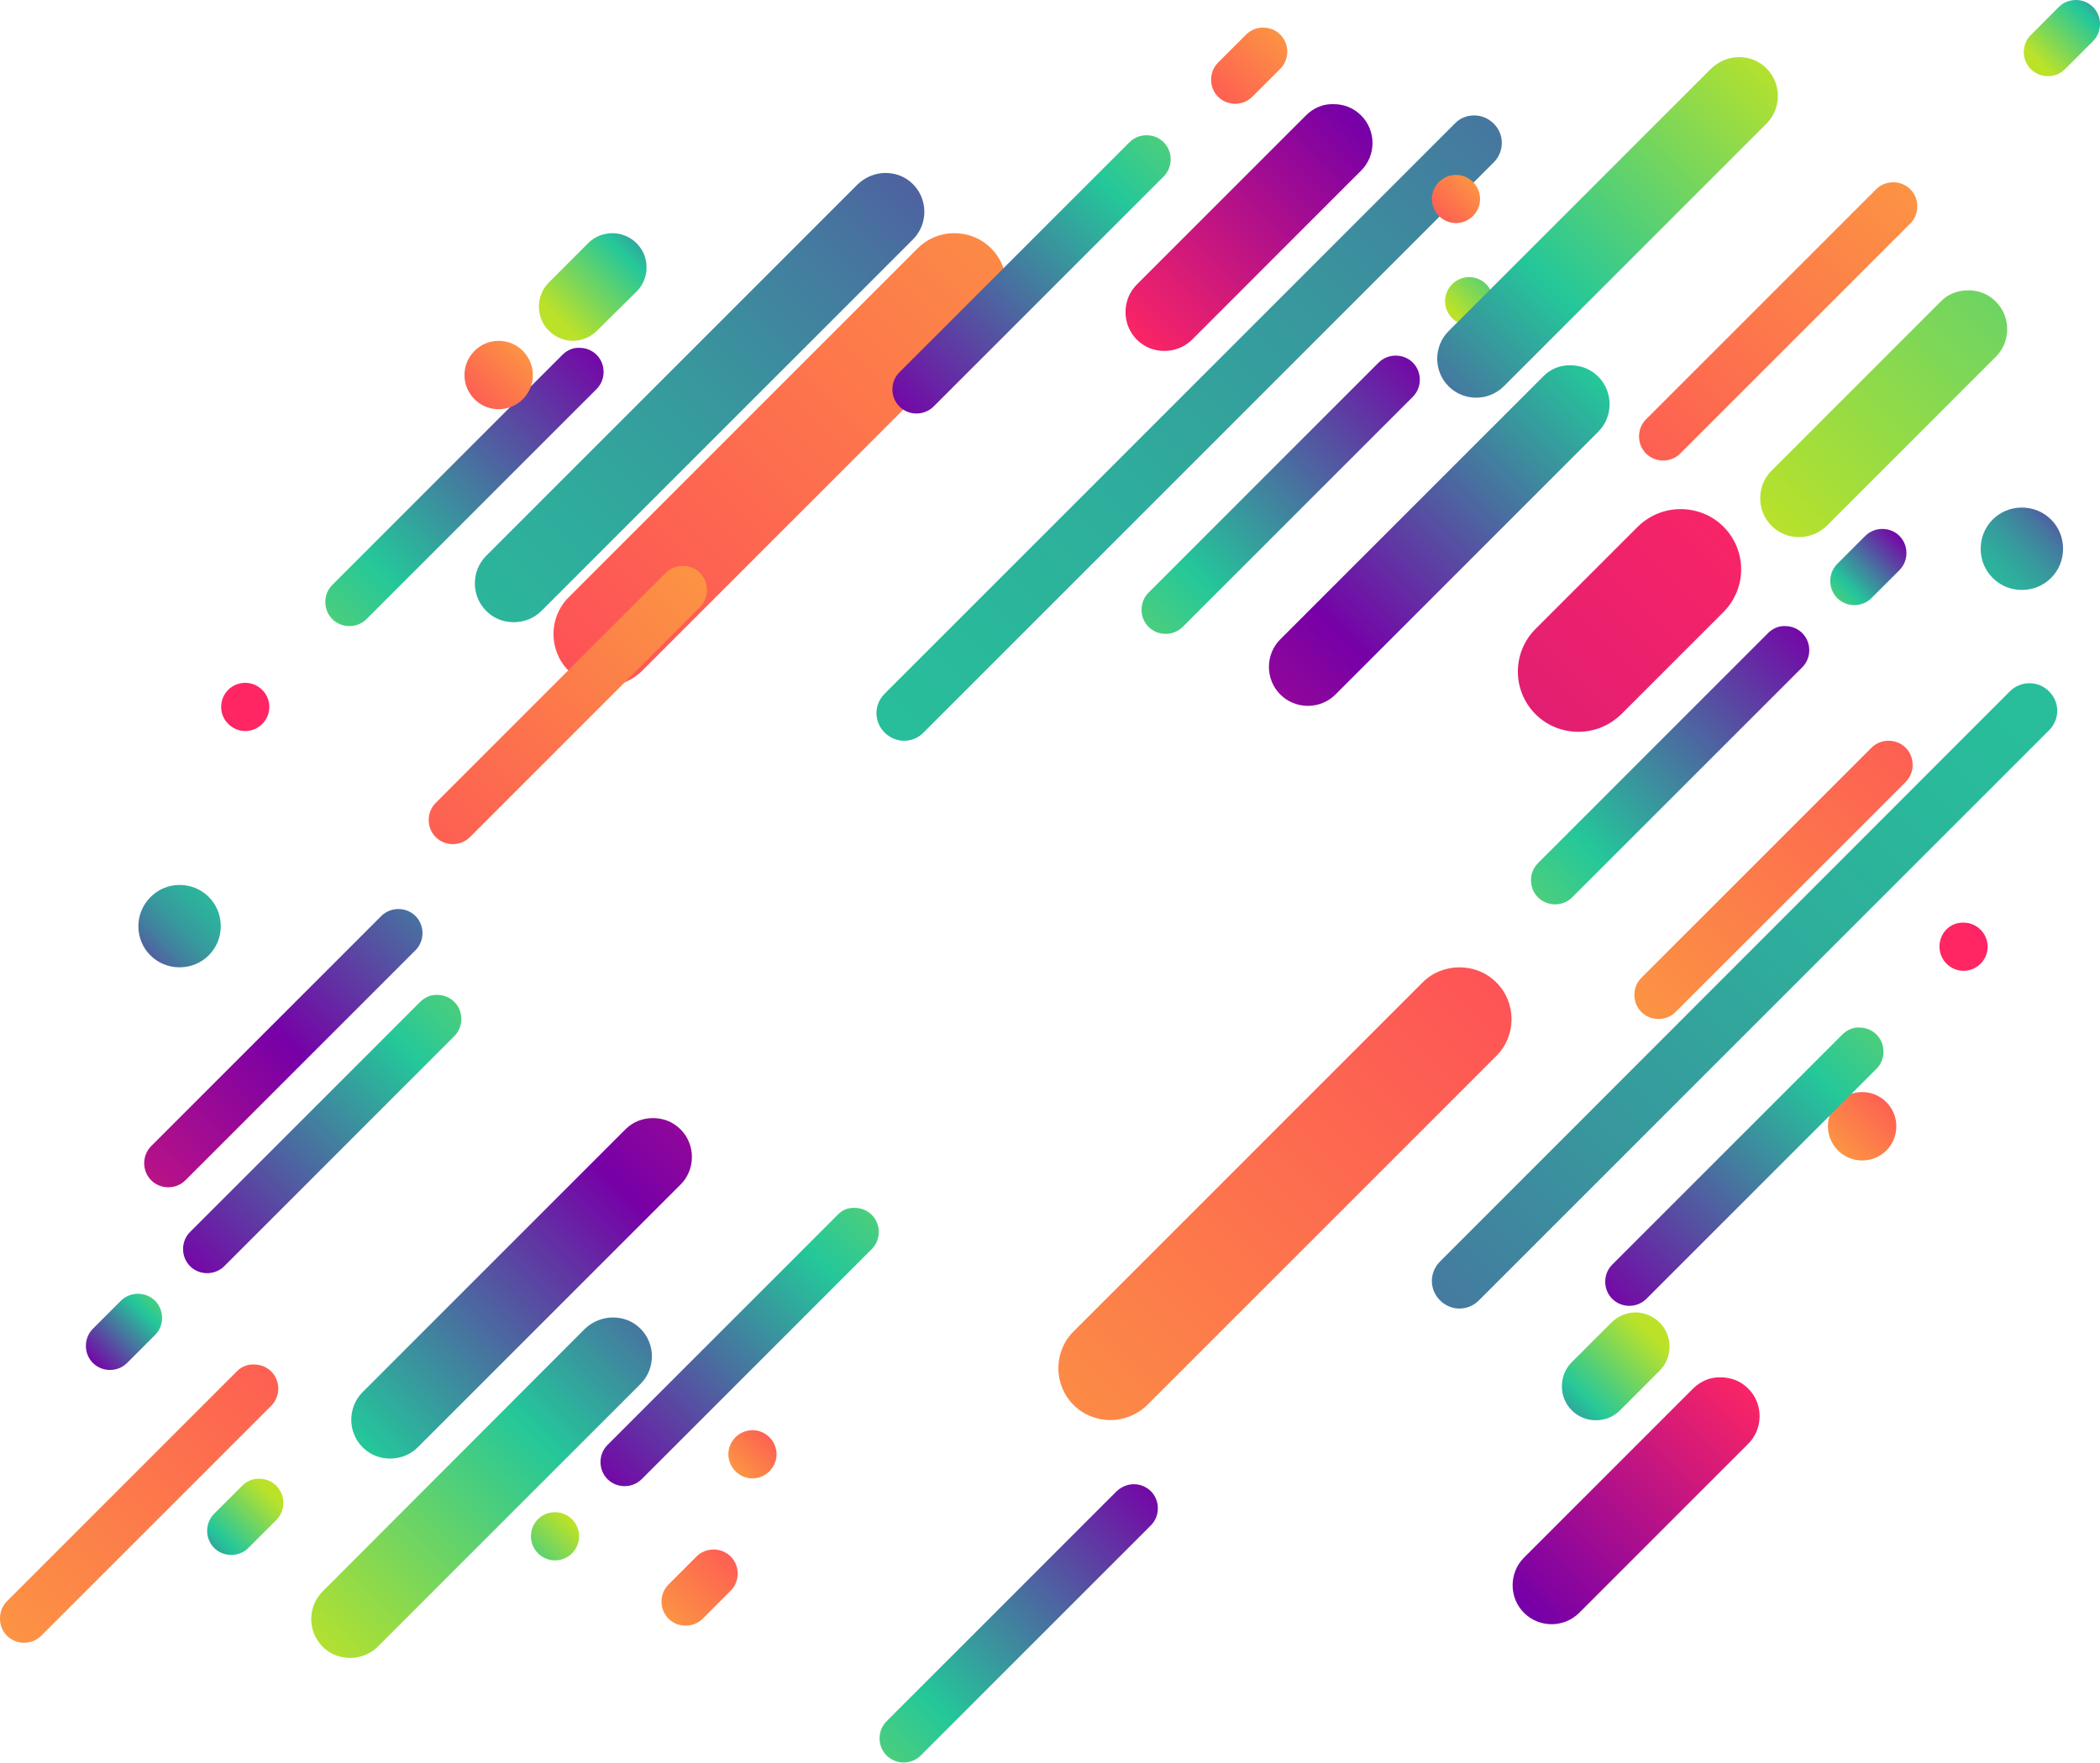 <svg viewBox="0 0 540.3 453.6" xmlns="http://www.w3.org/2000/svg" xmlns:xlink="http://www.w3.org/1999/xlink"><defs><path id="a" d="M287.3 383.7l-59.2 59.2c-2.4 2.4-2.4 6.4 0 8.8s6.4 2.4 8.8 0l59.2-59.2c2.4-2.4 2.4-6.4 0-8.8-1.2-1.2-2.8-1.8-4.4-1.8-1.5 0-3.1.6-4.4 1.8"/></defs><clipPath id="b"><use overflow="visible" xlink:href="#a"/></clipPath><linearGradient id="c" x1="17.93" x2="18.93" y1="446.03" y2="446.03" gradientTransform="scale(258.2 -258.2) rotate(45 550.015 201.305)" gradientUnits="userSpaceOnUse"><stop stop-color="#BBE229" offset="0"/><stop stop-color="#24C79A" offset=".28"/><stop stop-color="#7700A7" offset=".597"/><stop stop-color="#FF2663" offset="1"/></linearGradient><path clip-path="url(#b)" fill="url(#c)" d="M189.6 418l72.6-72.5 72.5 72.5-72.5 72.6z"/><defs><path id="d" d="M98.1 235.7l-59.2 59.2c-2.4 2.4-2.4 6.4 0 8.8s6.4 2.4 8.8 0l59.2-59.2c2.4-2.4 2.4-6.4 0-8.8-1.2-1.2-2.8-1.8-4.4-1.8s-3.2.6-4.4 1.8"/></defs><clipPath id="e"><use overflow="visible" xlink:href="#d"/></clipPath><linearGradient id="f" x1="17.93" x2="18.93" y1="446.03" y2="446.03" gradientTransform="scale(258.2 -258.2) rotate(45 548.957 200.708)" gradientUnits="userSpaceOnUse"><stop stop-color="#FF2663" offset="0"/><stop stop-color="#7700A7" offset=".403"/><stop stop-color="#24C79A" offset=".72"/><stop stop-color="#BBE229" offset="1"/></linearGradient><path clip-path="url(#e)" fill="url(#f)" d="M.4 270l72.5-72.5 72.6 72.5-72.6 72.6z"/><defs><path id="g" d="M61 352.8L1.8 412c-1.2 1.2-1.8 2.8-1.8 4.4v.1c0 1.6.6 3.2 1.8 4.4 2.4 2.4 6.4 2.4 8.8 0l59.2-59.2c2.4-2.4 2.4-6.4 0-8.8-1.2-1.2-2.8-1.8-4.4-1.8-1.6-.1-3.2.5-4.4 1.7"/></defs><clipPath id="h"><use overflow="visible" xlink:href="#g"/></clipPath><linearGradient id="i" x1="17.93" x2="18.93" y1="446.03" y2="446.03" gradientTransform="scale(258.2 -258.2) rotate(45 549.433 200.308)" gradientUnits="userSpaceOnUse"><stop stop-color="#FBB03B" offset="0"/><stop stop-color="#FF2663" offset="1"/></linearGradient><path clip-path="url(#h)" fill="url(#i)" d="M-36.1 387.1l72.2-72.2 72.3 72.2-72.3 72.3z"/><defs><path id="j" d="M481.5 192.4l-59.2 59.2c-2.4 2.4-2.4 6.4 0 8.8s6.4 2.4 8.8 0l59.2-59.2c2.4-2.4 2.4-6.4 0-8.8-1.2-1.2-2.8-1.8-4.4-1.8s-3.2.6-4.4 1.8"/></defs><clipPath id="k"><use overflow="visible" xlink:href="#j"/></clipPath><linearGradient id="l" x1="17.93" x2="18.93" y1="446.03" y2="446.03" gradientTransform="scale(258.2 -258.2) rotate(45 549.5 202.586)" gradientUnits="userSpaceOnUse"><stop stop-color="#FBB03B" offset="0"/><stop stop-color="#FF2663" offset="1"/></linearGradient><path clip-path="url(#k)" fill="url(#l)" d="M383.7 226.7l72.6-72.6 72.6 72.6-72.6 72.5z"/><defs><path id="m" d="M354.7 93.3l-59.2 59.2c-2.4 2.4-2.4 6.4 0 8.8s6.4 2.4 8.8 0l59.2-59.2c2.4-2.4 2.4-6.4 0-8.8-1.2-1.2-2.8-1.8-4.4-1.8s-3.2.6-4.4 1.8"/></defs><clipPath id="n"><use overflow="visible" xlink:href="#m"/></clipPath><linearGradient id="o" x1="17.93" x2="18.93" y1="446.03" y2="446.03" gradientTransform="scale(258.2 -258.2) rotate(45 548.791 202.184)" gradientUnits="userSpaceOnUse"><stop stop-color="#BBE229" offset="0"/><stop stop-color="#24C79A" offset=".28"/><stop stop-color="#7700A7" offset=".597"/><stop stop-color="#FF2663" offset="1"/></linearGradient><path clip-path="url(#n)" fill="url(#o)" d="M257 127.6l72.5-72.5 72.6 72.5-72.6 72.6z"/><defs><path id="p" d="M454.9 162.9l-59.2 59.2c-2.4 2.4-2.4 6.4 0 8.8s6.4 2.4 8.8 0l59.2-59.2c2.4-2.4 2.4-6.4 0-8.8-1.2-1.2-2.8-1.8-4.4-1.8-1.6-.1-3.2.6-4.4 1.8"/></defs><clipPath id="q"><use overflow="visible" xlink:href="#p"/></clipPath><linearGradient id="r" x1="17.93" x2="18.93" y1="446.03" y2="446.03" gradientTransform="scale(258.2 -258.2) rotate(45 549.307 202.518)" gradientUnits="userSpaceOnUse"><stop stop-color="#BBE229" offset="0"/><stop stop-color="#24C79A" offset=".28"/><stop stop-color="#7700A7" offset=".597"/><stop stop-color="#FF2663" offset="1"/></linearGradient><path clip-path="url(#q)" fill="url(#r)" d="M357.1 197.2l72.6-72.6 72.5 72.6-72.5 72.5z"/><defs><path id="s" d="M479.9 137.9l-7.2 7.2c-2.4 2.4-2.4 6.4 0 8.8s6.4 2.4 8.8 0l7.2-7.2c2.4-2.4 2.4-6.4 0-8.8-1.2-1.2-2.8-1.8-4.4-1.8s-3.2.6-4.4 1.8"/></defs><clipPath id="t"><use overflow="visible" xlink:href="#s"/></clipPath><linearGradient id="u" x1="17.703" x2="18.703" y1="446.12" y2="446.12" gradientTransform="scale(60.85 -60.85) rotate(45 554.41 209.545)" gradientUnits="userSpaceOnUse"><stop stop-color="#BBE229" offset="0"/><stop stop-color="#24C79A" offset=".28"/><stop stop-color="#7700A7" offset=".597"/><stop stop-color="#FF2663" offset="1"/></linearGradient><path clip-path="url(#t)" fill="url(#u)" d="M460.1 146.2l20.6-20.6 20.5 20.6-20.5 20.6z"/><defs><path id="v" d="M179.2 400.5l-7.2 7.2c-2.4 2.4-2.4 6.4 0 8.8s6.4 2.4 8.8 0l7.2-7.2c2.4-2.4 2.4-6.4 0-8.8-1.2-1.2-2.8-1.8-4.4-1.8s-3.2.6-4.4 1.8"/></defs><clipPath id="w"><use overflow="visible" xlink:href="#v"/></clipPath><linearGradient id="x" x1="17.703" x2="18.703" y1="446.12" y2="446.12" gradientTransform="scale(60.85 -60.85) rotate(45 557.162 201.433)" gradientUnits="userSpaceOnUse"><stop stop-color="#FBB03B" offset="0"/><stop stop-color="#FF2663" offset="1"/></linearGradient><path clip-path="url(#w)" fill="url(#x)" d="M159.4 408.8l20.6-20.5 20.6 20.5-20.6 20.6z"/><defs><path id="y" d="M62.3 382.3l-7.2 7.2c-2.4 2.4-2.4 6.4 0 8.8s6.4 2.4 8.8 0l7.2-7.2c2.4-2.4 2.4-6.4 0-8.8-1.2-1.2-2.8-1.8-4.4-1.8-1.6-.1-3.2.6-4.4 1.8"/></defs><clipPath id="z"><use overflow="visible" xlink:href="#y"/></clipPath><linearGradient id="A" x1="17.703" x2="18.703" y1="446.12" y2="446.12" gradientTransform="scale(60.85 -60.85) rotate(45 556.056 198.707)" gradientUnits="userSpaceOnUse"><stop stop-color="#FF2663" offset="0"/><stop stop-color="#7700A7" offset=".403"/><stop stop-color="#24C79A" offset=".72"/><stop stop-color="#BBE229" offset="1"/></linearGradient><path clip-path="url(#z)" fill="url(#A)" d="M42.5 390.6L63.1 370l20.6 20.6-20.6 20.6z"/><defs><path id="B" d="M435.6 357.3l-43.5 43.5c-3.9 3.9-3.9 10.3 0 14.2s10.3 3.9 14.2 0l43.5-43.5c3.9-3.9 3.9-10.3 0-14.2-2-2-4.5-2.9-7.1-2.9-2.5-.1-5.1.9-7.1 2.9"/></defs><clipPath id="C"><use overflow="visible" xlink:href="#B"/></clipPath><linearGradient id="D" x1="18.088" x2="19.088" y1="445.97" y2="445.97" gradientTransform="scale(-206.39 206.39) rotate(45 544.186 199.361)" gradientUnits="userSpaceOnUse"><stop stop-color="#FF2663" offset="0"/><stop stop-color="#7700A7" offset=".403"/><stop stop-color="#24C79A" offset=".72"/><stop stop-color="#BBE229" offset="1"/></linearGradient><path clip-path="url(#C)" fill="url(#D)" d="M486.1 386.6L421 451.7l-65.1-65.1 65.1-65z"/><defs><path id="E" d="M150.5 341.9L83 409.5c-3.9 3.9-3.9 10.3 0 14.2 2 2 4.5 2.9 7.1 2.9s5.2-1 7.1-2.9l67.6-67.6c3.9-3.9 3.9-10.3 0-14.2-2-2-4.5-2.9-7.1-2.9s-5.2 1-7.2 2.9"/></defs><clipPath id="F"><use overflow="visible" xlink:href="#E"/></clipPath><linearGradient id="G" x1="17.938" x2="18.938" y1="446.03" y2="446.03" gradientTransform="scale(292.57 -292.57) rotate(45 549.27 200.96)" gradientUnits="userSpaceOnUse"><stop stop-color="#BBE229" offset="0"/><stop stop-color="#24C79A" offset=".28"/><stop stop-color="#7700A7" offset=".597"/><stop stop-color="#FF2663" offset="1"/></linearGradient><path clip-path="url(#F)" fill="url(#G)" d="M35.2 382.8l88.7-88.6 88.6 88.6-88.6 88.7z"/><defs><path id="H" d="M374.3 31.8L227.6 178.5c-2.8 2.8-2.8 7.2 0 10s7.3 2.8 10 0L384.3 41.8c2.8-2.8 2.8-7.3 0-10-1.4-1.4-3.2-2.1-5-2.1-1.9 0-3.7.7-5 2.1"/></defs><clipPath id="I"><use overflow="visible" xlink:href="#H"/></clipPath><linearGradient id="J" x1="18.032" x2="19.032" y1="445.99" y2="445.99" gradientTransform="scale(-560.34 560.34) rotate(45 547.093 200.094)" gradientUnits="userSpaceOnUse"><stop stop-color="#7700A7" offset="0"/><stop stop-color="#7603A7" offset=".006"/><stop stop-color="#6331A4" offset=".095"/><stop stop-color="#5259A1" offset=".19"/><stop stop-color="#447B9F" offset=".289"/><stop stop-color="#38979D" offset=".395"/><stop stop-color="#2FAC9C" offset=".509"/><stop stop-color="#29BB9B" offset=".634"/><stop stop-color="#25C49A" offset=".781"/><stop stop-color="#24C79A" offset="1"/></linearGradient><path clip-path="url(#I)" fill="url(#J)" d="M467.8 110.5L305.9 272.3 144.1 110.5 305.9-51.4z"/><defs><path id="K" d="M236.1 63.9l-89.8 89.8c-5.2 5.2-5.2 13.7 0 18.9s13.7 5.2 18.9 0L255 82.8c5.2-5.2 5.2-13.7 0-18.9-2.6-2.6-6-3.9-9.5-3.9-3.4 0-6.8 1.3-9.4 3.9"/></defs><clipPath id="L"><use overflow="visible" xlink:href="#K"/></clipPath><linearGradient id="M" x1="18.046" x2="19.046" y1="445.98" y2="445.98" gradientTransform="scale(-388.88 388.88) rotate(45 546.978 200.156)" gradientUnits="userSpaceOnUse"><stop stop-color="#FBB03B" offset="0"/><stop stop-color="#FF2663" offset="1"/></linearGradient><path clip-path="url(#L)" fill="url(#M)" d="M319.1 118.9L200.6 237.4 82.1 118.9 200.6.4z"/><defs><path id="N" d="M397 96.9l-67.6 67.6c-3.9 3.9-3.9 10.3 0 14.2s10.3 3.9 14.2 0l67.6-67.6c3.9-3.9 3.9-10.3 0-14.2-2-2-4.5-2.9-7.1-2.9-2.6-.1-5.2.9-7.1 2.9"/></defs><clipPath id="O"><use overflow="visible" xlink:href="#N"/></clipPath><linearGradient id="P" x1="18.062" x2="19.062" y1="445.98" y2="445.98" gradientTransform="scale(-292.57 292.57) rotate(45 546.409 199.318)" gradientUnits="userSpaceOnUse"><stop stop-color="#BBE229" offset="0"/><stop stop-color="#24C79A" offset=".28"/><stop stop-color="#7700A7" offset=".597"/><stop stop-color="#FF2663" offset="1"/></linearGradient><path clip-path="url(#O)" fill="url(#P)" d="M459.5 138.3l-89.2 89.1-89.2-89.1 89.2-89.2z"/><defs><path id="Q" d="M187.4 374.2c0 3.4 2.8 6.2 6.2 6.2s6.2-2.8 6.2-6.2-2.8-6.2-6.2-6.2-6.2 2.8-6.2 6.2"/></defs><clipPath id="R"><use overflow="visible" xlink:href="#Q"/></clipPath><linearGradient id="S" x1="17.458" x2="18.458" y1="446.22" y2="446.22" gradientTransform="scale(33.385 -33.385) rotate(45 563.97 202.962)" gradientUnits="userSpaceOnUse"><stop stop-color="#FBB03B" offset="0"/><stop stop-color="#FF2663" offset="1"/></linearGradient><path clip-path="url(#R)" fill="url(#S)" d="M181.2 374.2l12.4-12.4 12.5 12.4-12.5 12.5z"/><defs><path id="T" d="M56.9 181.9c0 3.4 2.8 6.2 6.2 6.2s6.2-2.8 6.2-6.2-2.8-6.2-6.2-6.2-6.2 2.7-6.2 6.2"/></defs><clipPath id="U"><use overflow="visible" xlink:href="#T"/></clipPath><linearGradient id="V" x1="17.458" x2="18.458" y1="446.22" y2="446.22" gradientTransform="scale(33.385 -33.385) rotate(45 555.44 200.267)" gradientUnits="userSpaceOnUse"><stop stop-color="#7700A7" offset="0"/><stop stop-color="#7700A7" offset=".011"/><stop stop-color="#8B059D" offset=".115"/><stop stop-color="#BC1384" offset=".406"/><stop stop-color="#E11E72" offset=".661"/><stop stop-color="#F72467" offset=".868"/><stop stop-color="#FF2663" offset="1"/></linearGradient><path clip-path="url(#U)" fill="url(#V)" d="M50.7 181.9l12.4-12.5 12.4 12.5-12.4 12.4z"/><defs><path id="W" d="M371.8 77.5c0 3.4 2.8 6.2 6.2 6.2s6.2-2.8 6.2-6.2-2.8-6.2-6.2-6.2-6.2 2.8-6.2 6.2"/></defs><clipPath id="X"><use overflow="visible" xlink:href="#W"/></clipPath><linearGradient id="Y" x1="17.732" x2="18.732" y1="446.11" y2="446.11" gradientTransform="scale(67.445 -67.445) rotate(45 551.59 207.748)" gradientUnits="userSpaceOnUse"><stop stop-color="#BBE229" offset="0"/><stop stop-color="#24C79A" offset=".28"/><stop stop-color="#7700A7" offset=".597"/><stop stop-color="#FF2663" offset="1"/></linearGradient><path clip-path="url(#X)" fill="url(#Y)" d="M365.6 77.5l12.5-12.4 12.4 12.4-12.4 12.4z"/><defs><path id="Z" d="M35.6 238.3c0 5.9 4.7 10.6 10.6 10.6s10.6-4.7 10.6-10.6-4.7-10.6-10.6-10.6c-5.8 0-10.6 4.8-10.6 10.6"/></defs><clipPath id="aa"><use overflow="visible" xlink:href="#Z"/></clipPath><linearGradient id="ab" x1="17.682" x2="18.682" y1="446.13" y2="446.13" gradientTransform="scale(56.933 -56.933) rotate(45 553.04 200.13)" gradientUnits="userSpaceOnUse"><stop stop-color="#7700A7" offset="0"/><stop stop-color="#7603A7" offset=".006"/><stop stop-color="#6331A4" offset=".095"/><stop stop-color="#5259A1" offset=".19"/><stop stop-color="#447B9F" offset=".289"/><stop stop-color="#38979D" offset=".395"/><stop stop-color="#2FAC9C" offset=".509"/><stop stop-color="#29BB9B" offset=".634"/><stop stop-color="#25C49A" offset=".781"/><stop stop-color="#24C79A" offset="1"/></linearGradient><path clip-path="url(#aa)" fill="url(#ab)" d="M25 238.3l21.2-21.2 21.2 21.2-21.2 21.2z"/><defs><path id="ac" d="M414.6 340.3l-10.2 10.2c-3.4 3.4-3.4 9 0 12.4s9 3.4 12.4 0l10.2-10.2c3.4-3.4 3.4-9 0-12.4-1.7-1.7-4-2.6-6.2-2.6s-4.5.9-6.2 2.6"/></defs><clipPath id="ad"><use overflow="visible" xlink:href="#ac"/></clipPath><linearGradient id="ae" x1="17.79" x2="18.79" y1="446.08" y2="446.08" gradientTransform="scale(85.91 -85.91) rotate(45 555.155 204.333)" gradientUnits="userSpaceOnUse"><stop stop-color="#FF2663" offset="0"/><stop stop-color="#7700A7" offset=".403"/><stop stop-color="#24C79A" offset=".72"/><stop stop-color="#BBE229" offset="1"/></linearGradient><path clip-path="url(#ad)" fill="url(#ae)" d="M386.7 352l29-29 29.1 29-29.1 29.1z"/><defs><path id="af" d="M470.3 289.8c0 4.8 3.9 8.8 8.8 8.8s8.8-3.9 8.8-8.8c0-4.8-3.9-8.8-8.8-8.8s-8.8 4-8.8 8.8"/></defs><clipPath id="ag"><use overflow="visible" xlink:href="#af"/></clipPath><linearGradient id="ah" x1="17.616" x2="18.616" y1="446.16" y2="446.16" gradientTransform="scale(47.134 -47.134) rotate(45 560.07 210.54)" gradientUnits="userSpaceOnUse"><stop stop-color="#FBB03B" offset="0"/><stop stop-color="#FF2663" offset="1"/></linearGradient><path clip-path="url(#ag)" fill="url(#ah)" d="M461.5 289.8l17.6-17.5 17.6 17.5-17.6 17.6z"/><defs><path id="ai" d="M144.7 91.3l-59.2 59.2c-2.4 2.4-2.4 6.4 0 8.8s6.4 2.4 8.8 0l59.2-59.2c2.4-2.4 2.4-6.4 0-8.8-1.2-1.2-2.8-1.8-4.4-1.8-1.6-.1-3.2.6-4.4 1.8"/></defs><clipPath id="aj"><use overflow="visible" xlink:href="#ai"/></clipPath><linearGradient id="ak" x1="17.93" x2="18.93" y1="446.03" y2="446.03" gradientTransform="scale(258.2 -258.2) rotate(45 548.375 201.206)" gradientUnits="userSpaceOnUse"><stop stop-color="#BBE229" offset="0"/><stop stop-color="#24C79A" offset=".28"/><stop stop-color="#7700A7" offset=".597"/><stop stop-color="#FF2663" offset="1"/></linearGradient><path clip-path="url(#aj)" fill="url(#ak)" d="M46.9 125.6L119.5 53l72.5 72.6-72.5 72.5z"/><defs><path id="al" d="M290.6 36.6l-59.2 59.2c-2.4 2.4-2.4 6.4 0 8.8 1.2 1.2 2.8 1.8 4.4 1.8s3.2-.6 4.4-1.8l59.2-59.2c2.4-2.4 2.4-6.4 0-8.8-1.2-1.2-2.8-1.8-4.4-1.8s-3.2.6-4.4 1.8"/></defs><clipPath id="am"><use overflow="visible" xlink:href="#al"/></clipPath><linearGradient id="an" x1="18.07" x2="19.07" y1="445.97" y2="445.97" gradientTransform="scale(-258.2 258.2) rotate(45 546.714 199.589)" gradientUnits="userSpaceOnUse"><stop stop-color="#BBE229" offset="0"/><stop stop-color="#24C79A" offset=".28"/><stop stop-color="#7700A7" offset=".597"/><stop stop-color="#FF2663" offset="1"/></linearGradient><path clip-path="url(#am)" fill="url(#an)" d="M337.6 70.6l-72.2 72.3-72.3-72.3 72.3-72.2z"/><defs><path id="ao" d="M482.7 48.7l-59.2 59.2c-2.4 2.4-2.4 6.4 0 8.8 1.2 1.2 2.8 1.8 4.4 1.8s3.2-.6 4.4-1.8l59.2-59.2c2.4-2.4 2.4-6.4 0-8.8-1.2-1.2-2.8-1.8-4.4-1.8s-3.2.6-4.4 1.8"/></defs><clipPath id="ap"><use overflow="visible" xlink:href="#ao"/></clipPath><linearGradient id="aq" x1="18.07" x2="19.07" y1="445.97" y2="445.97" gradientTransform="scale(-258.2 258.2) rotate(45 546.286 198.714)" gradientUnits="userSpaceOnUse"><stop stop-color="#FBB03B" offset="0"/><stop stop-color="#FF2663" offset="1"/></linearGradient><path clip-path="url(#ap)" fill="url(#aq)" d="M529.8 82.7l-72.3 72.2-72.2-72.2 72.2-72.3z"/><defs><path id="ar" d="M171.3 147.4l-59.2 59.2c-2.4 2.4-2.4 6.4 0 8.8 1.2 1.2 2.8 1.8 4.4 1.8s3.2-.6 4.4-1.8l59.2-59.2c2.4-2.4 2.4-6.4 0-8.8-1.2-1.2-2.8-1.8-4.4-1.8s-3.2.6-4.4 1.8"/></defs><clipPath id="as"><use overflow="visible" xlink:href="#ar"/></clipPath><linearGradient id="at" x1="18.07" x2="19.07" y1="445.97" y2="445.97" gradientTransform="scale(-258.2 258.2) rotate(45 546.425 200.36)" gradientUnits="userSpaceOnUse"><stop stop-color="#FBB03B" offset="0"/><stop stop-color="#FF2663" offset="1"/></linearGradient><path clip-path="url(#as)" fill="url(#at)" d="M218.3 181.4l-72.2 72.2-72.3-72.2 72.3-72.3z"/><defs><path id="au" d="M215.5 312.6l-59.2 59.2c-2.4 2.4-2.4 6.4 0 8.8 1.2 1.2 2.8 1.8 4.4 1.8s3.2-.6 4.4-1.8l59.2-59.2c2.4-2.4 2.4-6.4 0-8.8-1.2-1.2-2.8-1.8-4.4-1.8-1.6-.1-3.2.5-4.4 1.8"/></defs><clipPath id="av"><use overflow="visible" xlink:href="#au"/></clipPath><linearGradient id="aw" x1="18.07" x2="19.07" y1="445.97" y2="445.97" gradientTransform="scale(-258.2 258.2) rotate(45 545.568 200.474)" gradientUnits="userSpaceOnUse"><stop stop-color="#BBE229" offset="0"/><stop stop-color="#24C79A" offset=".28"/><stop stop-color="#7700A7" offset=".597"/><stop stop-color="#FF2663" offset="1"/></linearGradient><path clip-path="url(#av)" fill="url(#aw)" d="M262.6 346.6l-72.3 72.2-72.2-72.2 72.2-72.3z"/><defs><path id="ax" d="M108.1 257.8L48.9 317c-2.4 2.4-2.4 6.4 0 8.8 1.2 1.2 2.8 1.8 4.4 1.8s3.2-.6 4.4-1.8l59.2-59.2c2.4-2.4 2.4-6.4 0-8.8-1.2-1.2-2.8-1.8-4.4-1.8-1.6-.1-3.2.6-4.4 1.8"/></defs><clipPath id="ay"><use overflow="visible" xlink:href="#ax"/></clipPath><linearGradient id="az" x1="18.07" x2="19.07" y1="445.97" y2="445.97" gradientTransform="scale(-258.2 258.2) rotate(45 546.033 200.868)" gradientUnits="userSpaceOnUse"><stop stop-color="#BBE229" offset="0"/><stop stop-color="#24C79A" offset=".28"/><stop stop-color="#7700A7" offset=".597"/><stop stop-color="#FF2663" offset="1"/></linearGradient><path clip-path="url(#ay)" fill="url(#az)" d="M155.1 291.8L82.9 364l-72.3-72.2 72.3-72.3z"/><defs><path id="aA" d="M31.1 334.7l-7.2 7.2c-2.4 2.4-2.4 6.4 0 8.8 1.2 1.2 2.8 1.8 4.4 1.8s3.2-.6 4.4-1.8l7.2-7.2c2.4-2.4 2.4-6.4 0-8.8-1.2-1.2-2.8-1.8-4.4-1.8s-3.2.6-4.4 1.8"/></defs><clipPath id="aB"><use overflow="visible" xlink:href="#aA"/></clipPath><linearGradient id="aC" x1="18.297" x2="19.297" y1="445.88" y2="445.88" gradientTransform="scale(-60.85 60.85) rotate(45 540.511 202.556)" gradientUnits="userSpaceOnUse"><stop stop-color="#BBE229" offset="0"/><stop stop-color="#24C79A" offset=".28"/><stop stop-color="#7700A7" offset=".597"/><stop stop-color="#FF2663" offset="1"/></linearGradient><path clip-path="url(#aB)" fill="url(#aC)" d="M52.2 342.8L31.9 363l-20.3-20.2 20.3-20.3z"/><defs><path id="aD" d="M320.6 8.9l-7.2 7.2c-2.4 2.4-2.4 6.4 0 8.8 1.2 1.2 2.8 1.8 4.4 1.8s3.2-.6 4.4-1.8l7.2-7.2c2.4-2.4 2.4-6.4 0-8.8-1.2-1.2-2.8-1.8-4.4-1.8s-3.2.6-4.4 1.8"/></defs><clipPath id="aE"><use overflow="visible" xlink:href="#aD"/></clipPath><linearGradient id="aF" x1="18.297" x2="19.297" y1="445.88" y2="445.88" gradientTransform="scale(-60.85 60.85) rotate(45 544.588 194.137)" gradientUnits="userSpaceOnUse"><stop stop-color="#FBB03B" offset="0"/><stop stop-color="#FF2663" offset="1"/></linearGradient><path clip-path="url(#aE)" fill="url(#aF)" d="M341.7 16.9l-20.3 20.3-20.3-20.3 20.3-20.3z"/><defs><path id="aG" d="M529.7 1.8L522.5 9c-2.4 2.4-2.4 6.4 0 8.8 1.2 1.2 2.8 1.8 4.4 1.8s3.2-.6 4.4-1.8l7.2-7.2c2.4-2.4 2.4-6.4 0-8.8-1.2-1.2-2.8-1.8-4.4-1.8s-3.2.6-4.4 1.8"/></defs><clipPath id="aH"><use overflow="visible" xlink:href="#aG"/></clipPath><linearGradient id="aI" x1="18.297" x2="19.297" y1="445.88" y2="445.88" gradientTransform="scale(-60.85 60.85) rotate(45 543.242 189.373)" gradientUnits="userSpaceOnUse"><stop stop-color="#FF2663" offset="0"/><stop stop-color="#7700A7" offset=".403"/><stop stop-color="#24C79A" offset=".72"/><stop stop-color="#BBE229" offset="1"/></linearGradient><path clip-path="url(#aH)" fill="url(#aI)" d="M550.8 9.8l-20.3 20.3-20.3-20.3 20.3-20.2z"/><defs><path id="aJ" d="M336 29.7l-43.5 43.5c-3.9 3.9-3.9 10.3 0 14.2 2 2 4.5 2.9 7.1 2.9s5.2-1 7.1-2.9l43.5-43.5c3.9-3.9 3.9-10.3 0-14.2-2-2-4.5-2.9-7.1-2.9-2.6-.1-5.1.9-7.1 2.9"/></defs><clipPath id="aK"><use overflow="visible" xlink:href="#aJ"/></clipPath><linearGradient id="aL" x1="17.912" x2="18.912" y1="446.04" y2="446.04" gradientTransform="scale(206.39 -206.39) rotate(45 548.588 202.876)" gradientUnits="userSpaceOnUse"><stop stop-color="#FF2663" offset="0"/><stop stop-color="#7700A7" offset=".403"/><stop stop-color="#24C79A" offset=".72"/><stop stop-color="#BBE229" offset="1"/></linearGradient><path clip-path="url(#aK)" fill="url(#aL)" d="M256.8 58.5L321.4-6 386 58.5l-64.6 64.6z"/><defs><path id="aM" d="M440.3 17.6l-67.6 67.6c-3.9 3.9-3.9 10.3 0 14.2s10.3 3.9 14.2 0l67.6-67.6c3.9-3.9 3.9-10.3 0-14.2-2-2-4.5-2.9-7.1-2.9-2.5 0-5.1 1-7.1 2.9"/></defs><clipPath id="aN"><use overflow="visible" xlink:href="#aM"/></clipPath><linearGradient id="aO" x1="18.062" x2="19.062" y1="445.98" y2="445.98" gradientTransform="scale(-292.57 292.57) rotate(45 546.532 199.325)" gradientUnits="userSpaceOnUse"><stop stop-color="#BBE229" offset="0"/><stop stop-color="#24C79A" offset=".28"/><stop stop-color="#7700A7" offset=".597"/><stop stop-color="#FF2663" offset="1"/></linearGradient><path clip-path="url(#aN)" fill="url(#aO)" d="M502.8 59l-89.1 89.2L324.5 59l89.2-89.1z"/><defs><path id="aP" d="M517.1 177.9L370.5 324.6c-2.8 2.8-2.8 7.2 0 10 1.4 1.4 3.2 2.1 5 2.1s3.6-.7 5-2.1l146.7-146.7c2.8-2.8 2.8-7.2 0-10-1.4-1.4-3.2-2.1-5-2.1-1.9 0-3.7.7-5.1 2.1"/></defs><clipPath id="aQ"><use overflow="visible" xlink:href="#aP"/></clipPath><linearGradient id="aR" x1="17.968" x2="18.968" y1="446.01" y2="446.01" gradientTransform="scale(560.34 -560.34) rotate(45 548.574 201.474)" gradientUnits="userSpaceOnUse"><stop stop-color="#7700A7" offset="0"/><stop stop-color="#7603A7" offset=".006"/><stop stop-color="#6331A4" offset=".095"/><stop stop-color="#5259A1" offset=".19"/><stop stop-color="#447B9F" offset=".289"/><stop stop-color="#38979D" offset=".395"/><stop stop-color="#2FAC9C" offset=".509"/><stop stop-color="#29BB9B" offset=".634"/><stop stop-color="#25C49A" offset=".781"/><stop stop-color="#24C79A" offset="1"/></linearGradient><path clip-path="url(#aQ)" fill="url(#aR)" d="M287.3 256.3L448.8 94.7l161.5 161.6-161.5 161.5z"/><defs><path id="aS" d="M366 252.8l-89.8 89.8c-5.2 5.2-5.2 13.7 0 18.9 2.6 2.6 6 3.9 9.5 3.9 3.4 0 6.8-1.3 9.5-3.9l89.8-89.8c5.2-5.2 5.2-13.7 0-18.9-2.6-2.6-6-3.9-9.5-3.9s-6.9 1.3-9.5 3.9"/></defs><clipPath id="aT"><use overflow="visible" xlink:href="#aS"/></clipPath><linearGradient id="aU" x1="17.954" x2="18.954" y1="446.02" y2="446.02" gradientTransform="scale(388.88 -388.88) rotate(45 548.983 201.399)" gradientUnits="userSpaceOnUse"><stop stop-color="#FBB03B" offset="0"/><stop stop-color="#FF2663" offset="1"/></linearGradient><path clip-path="url(#aT)" fill="url(#aU)" d="M212.6 307.2l117.9-117.9 117.9 117.9-117.9 117.9z"/><defs><path id="aV" d="M160.9 290.6l-67.6 67.6c-3.9 3.9-3.9 10.3 0 14.2 2 2 4.5 2.9 7.1 2.9s5.2-1 7.1-2.9l67.6-67.6c3.9-3.9 3.9-10.3 0-14.2-2-2-4.5-2.9-7.1-2.9s-5.1.9-7.1 2.9"/></defs><clipPath id="aW"><use overflow="visible" xlink:href="#aV"/></clipPath><linearGradient id="aX" x1="17.938" x2="18.938" y1="446.03" y2="446.03" gradientTransform="scale(292.57 -292.57) rotate(45 549.206 200.774)" gradientUnits="userSpaceOnUse"><stop stop-color="#BBE229" offset="0"/><stop stop-color="#24C79A" offset=".28"/><stop stop-color="#7700A7" offset=".597"/><stop stop-color="#FF2663" offset="1"/></linearGradient><path clip-path="url(#aW)" fill="url(#aX)" d="M45.6 331.5l88.6-88.7 88.7 88.7-88.7 88.7z"/><defs><path id="aY" d="M368.4 51.2c0 3.4 2.8 6.2 6.2 6.2s6.2-2.8 6.2-6.2-2.8-6.2-6.2-6.2-6.2 2.8-6.2 6.2"/></defs><clipPath id="aZ"><use overflow="visible" xlink:href="#aY"/></clipPath><linearGradient id="ba" x1="18.542" x2="19.542" y1="445.78" y2="445.78" gradientTransform="scale(-33.384 33.384) rotate(45 540.116 187.257)" gradientUnits="userSpaceOnUse"><stop stop-color="#FBB03B" offset="0"/><stop stop-color="#FF2663" offset="1"/></linearGradient><path clip-path="url(#aZ)" fill="url(#ba)" d="M387.1 51.2l-12.5 12.4-12.4-12.4 12.4-12.4z"/><defs><path id="bb" d="M499 243.6c0 3.4 2.8 6.2 6.2 6.2s6.2-2.8 6.2-6.2-2.8-6.2-6.2-6.2c-3.5-.1-6.2 2.7-6.2 6.2"/></defs><clipPath id="bc"><use overflow="visible" xlink:href="#bb"/></clipPath><linearGradient id="bd" x1="18.542" x2="19.542" y1="445.78" y2="445.78" gradientTransform="scale(-33.384 33.384) rotate(45 531.55 184.574)" gradientUnits="userSpaceOnUse"><stop stop-color="#7700A7" offset="0"/><stop stop-color="#7700A7" offset=".011"/><stop stop-color="#8B059D" offset=".115"/><stop stop-color="#BC1384" offset=".406"/><stop stop-color="#E11E72" offset=".661"/><stop stop-color="#F72467" offset=".868"/><stop stop-color="#FF2663" offset="1"/></linearGradient><path clip-path="url(#bc)" fill="url(#bd)" d="M517.6 243.6L505.2 256l-12.5-12.4 12.5-12.5z"/><defs><path id="be" d="M136.6 395.3c0 3.4 2.8 6.2 6.2 6.2s6.2-2.8 6.2-6.2-2.8-6.2-6.2-6.2-6.2 2.7-6.2 6.2"/></defs><clipPath id="bf"><use overflow="visible" xlink:href="#be"/></clipPath><linearGradient id="bg" x1="18.268" x2="19.268" y1="445.89" y2="445.89" gradientTransform="scale(-67.445 67.445) rotate(45 539.282 201.167)" gradientUnits="userSpaceOnUse"><stop stop-color="#BBE229" offset="0"/><stop stop-color="#24C79A" offset=".28"/><stop stop-color="#7700A7" offset=".597"/><stop stop-color="#FF2663" offset="1"/></linearGradient><path clip-path="url(#bf)" fill="url(#bg)" d="M155.3 395.3l-12.4 12.4-12.5-12.4 12.5-12.5z"/><defs><path id="bh" d="M509.6 141.2c0 5.9 4.7 10.6 10.6 10.6s10.6-4.7 10.6-10.6-4.7-10.6-10.6-10.6-10.6 4.7-10.6 10.6"/></defs><clipPath id="bi"><use overflow="visible" xlink:href="#bh"/></clipPath><linearGradient id="bj" x1="18.318" x2="19.318" y1="445.87" y2="445.87" gradientTransform="scale(-56.933 56.933) rotate(45 540.005 190.55)" gradientUnits="userSpaceOnUse"><stop stop-color="#7700A7" offset="0"/><stop stop-color="#7603A7" offset=".006"/><stop stop-color="#6331A4" offset=".095"/><stop stop-color="#5259A1" offset=".19"/><stop stop-color="#447B9F" offset=".289"/><stop stop-color="#38979D" offset=".395"/><stop stop-color="#2FAC9C" offset=".509"/><stop stop-color="#29BB9B" offset=".634"/><stop stop-color="#25C49A" offset=".781"/><stop stop-color="#24C79A" offset="1"/></linearGradient><path clip-path="url(#bi)" fill="url(#bj)" d="M541.4 141.2l-21.2 21.2-21.2-21.2 21.2-21.2z"/><defs><path id="bk" d="M151.4 62.5l-10.2 10.2c-3.4 3.4-3.4 9 0 12.4 1.7 1.7 4 2.6 6.2 2.6s4.5-.9 6.2-2.6L163.8 75c3.4-3.4 3.4-9 0-12.4-1.7-1.7-4-2.6-6.2-2.6s-4.5.8-6.2 2.5"/></defs><clipPath id="bl"><use overflow="visible" xlink:href="#bk"/></clipPath><linearGradient id="bm" x1="18.21" x2="19.21" y1="445.91" y2="445.91" gradientTransform="scale(-85.91 85.91) rotate(45 545.879 198.233)" gradientUnits="userSpaceOnUse"><stop stop-color="#FF2663" offset="0"/><stop stop-color="#7700A7" offset=".403"/><stop stop-color="#24C79A" offset=".72"/><stop stop-color="#BBE229" offset="1"/></linearGradient><path clip-path="url(#bl)" fill="url(#bm)" d="M181.2 73.8l-28.7 28.7-28.6-28.7 28.6-28.6z"/><defs><path id="bn" d="M119.5 96.5c0 4.8 3.9 8.8 8.8 8.8 4.8 0 8.8-3.9 8.8-8.8 0-4.8-3.9-8.8-8.8-8.8s-8.8 4-8.8 8.8"/></defs><clipPath id="bo"><use overflow="visible" xlink:href="#bn"/></clipPath><linearGradient id="bp" x1="18.384" x2="19.384" y1="445.84" y2="445.84" gradientTransform="scale(-47.134 47.134) rotate(45 543.737 197.982)" gradientUnits="userSpaceOnUse"><stop stop-color="#FBB03B" offset="0"/><stop stop-color="#FF2663" offset="1"/></linearGradient><path clip-path="url(#bo)" fill="url(#bp)" d="M145.8 96.5l-17.5 17.6-17.6-17.6 17.6-17.6z"/><defs><path id="bq" d="M220.7 47.4L125.1 143c-3.9 3.9-3.9 10.3 0 14.2 2 2 4.5 2.9 7.1 2.9s5.2-1 7.1-2.9l95.6-95.6c3.9-3.9 3.9-10.3 0-14.2-2-2-4.5-2.9-7.1-2.9-2.5 0-5.1 1-7.1 2.9"/></defs><clipPath id="br"><use overflow="visible" xlink:href="#bq"/></clipPath><linearGradient id="bs" x1="18.043" x2="19.043" y1="445.98" y2="445.98" gradientTransform="scale(-417.18 417.18) rotate(45 547.063 200.329)" gradientUnits="userSpaceOnUse"><stop stop-color="#7700A7" offset="0"/><stop stop-color="#7603A7" offset=".006"/><stop stop-color="#6331A4" offset=".095"/><stop stop-color="#5259A1" offset=".19"/><stop stop-color="#447B9F" offset=".289"/><stop stop-color="#38979D" offset=".395"/><stop stop-color="#2FAC9C" offset=".509"/><stop stop-color="#29BB9B" offset=".634"/><stop stop-color="#25C49A" offset=".781"/><stop stop-color="#24C79A" offset="1"/></linearGradient><path clip-path="url(#br)" fill="url(#bs)" d="M296.8 102.4L180 219.1 63.3 102.4 180-14.4z"/><defs><path id="bt" d="M421.4 135.5l-26.3 26.3c-6.1 6.1-6.1 15.9 0 22 3 3 7 4.5 11 4.5s7.9-1.5 11-4.5l26.3-26.3c6.1-6.1 6.1-15.9 0-22-3-3-7-4.5-11-4.5s-7.9 1.5-11 4.5"/></defs><clipPath id="bu"><use overflow="visible" xlink:href="#bt"/></clipPath><linearGradient id="bv" x1="17.948" x2="18.948" y1="446.02" y2="446.02" gradientTransform="scale(349.04 -349.04) rotate(45 548.897 201.633)" gradientUnits="userSpaceOnUse"><stop stop-color="#7700A7" offset="0"/><stop stop-color="#7700A7" offset=".011"/><stop stop-color="#8B059D" offset=".115"/><stop stop-color="#BC1384" offset=".406"/><stop stop-color="#E11E72" offset=".661"/><stop stop-color="#F72467" offset=".868"/><stop stop-color="#FF2663" offset="1"/></linearGradient><path clip-path="url(#bu)" fill="url(#bv)" d="M360.4 159.7l58.9-58.9 58.8 58.9-58.8 58.9z"/><defs><path id="bw" d="M499.3 77.6l-43.5 43.5c-3.9 3.9-3.9 10.3 0 14.2 2 2 4.5 2.9 7.1 2.9s5.1-1 7.1-2.9l43.5-43.5c3.9-3.9 3.9-10.3 0-14.2-2-2-4.5-2.9-7.1-2.9s-5.2.9-7.1 2.9"/></defs><clipPath id="bx"><use overflow="visible" xlink:href="#bw"/></clipPath><linearGradient id="by" x1="17.912" x2="18.912" y1="446.04" y2="446.04" gradientTransform="scale(206.39 -206.39) rotate(45 549.258 203.715)" gradientUnits="userSpaceOnUse"><stop stop-color="#BBE229" offset="0"/><stop stop-color="#A5DE39" offset=".108"/><stop stop-color="#6ED463" offset=".41"/><stop stop-color="#46CD81" offset=".67"/><stop stop-color="#2DC993" offset=".875"/><stop stop-color="#24C79A" offset="1"/></linearGradient><path clip-path="url(#bx)" fill="url(#by)" d="M420.1 106.5l64.5-64.6 64.6 64.6-64.6 64.5z"/><defs><path id="bz" d="M474 266.2l-59.2 59.2c-2.4 2.4-2.4 6.4 0 8.8 1.2 1.2 2.8 1.8 4.4 1.8s3.2-.6 4.4-1.8l59.2-59.2c2.4-2.4 2.4-6.4 0-8.8-1.2-1.2-2.8-1.8-4.4-1.8-1.6-.1-3.2.6-4.4 1.8"/></defs><clipPath id="bA"><use overflow="visible" xlink:href="#bz"/></clipPath><linearGradient id="bB" x1="18.07" x2="19.07" y1="445.97" y2="445.97" gradientTransform="scale(-258.2 258.2) rotate(45 545.284 199.178)" gradientUnits="userSpaceOnUse"><stop stop-color="#BBE229" offset="0"/><stop stop-color="#24C79A" offset=".28"/><stop stop-color="#7700A7" offset=".597"/><stop stop-color="#FF2663" offset="1"/></linearGradient><path clip-path="url(#bA)" fill="url(#bB)" d="M521.1 300.2l-72.3 72.2-72.2-72.2 72.2-72.3z"/></svg>